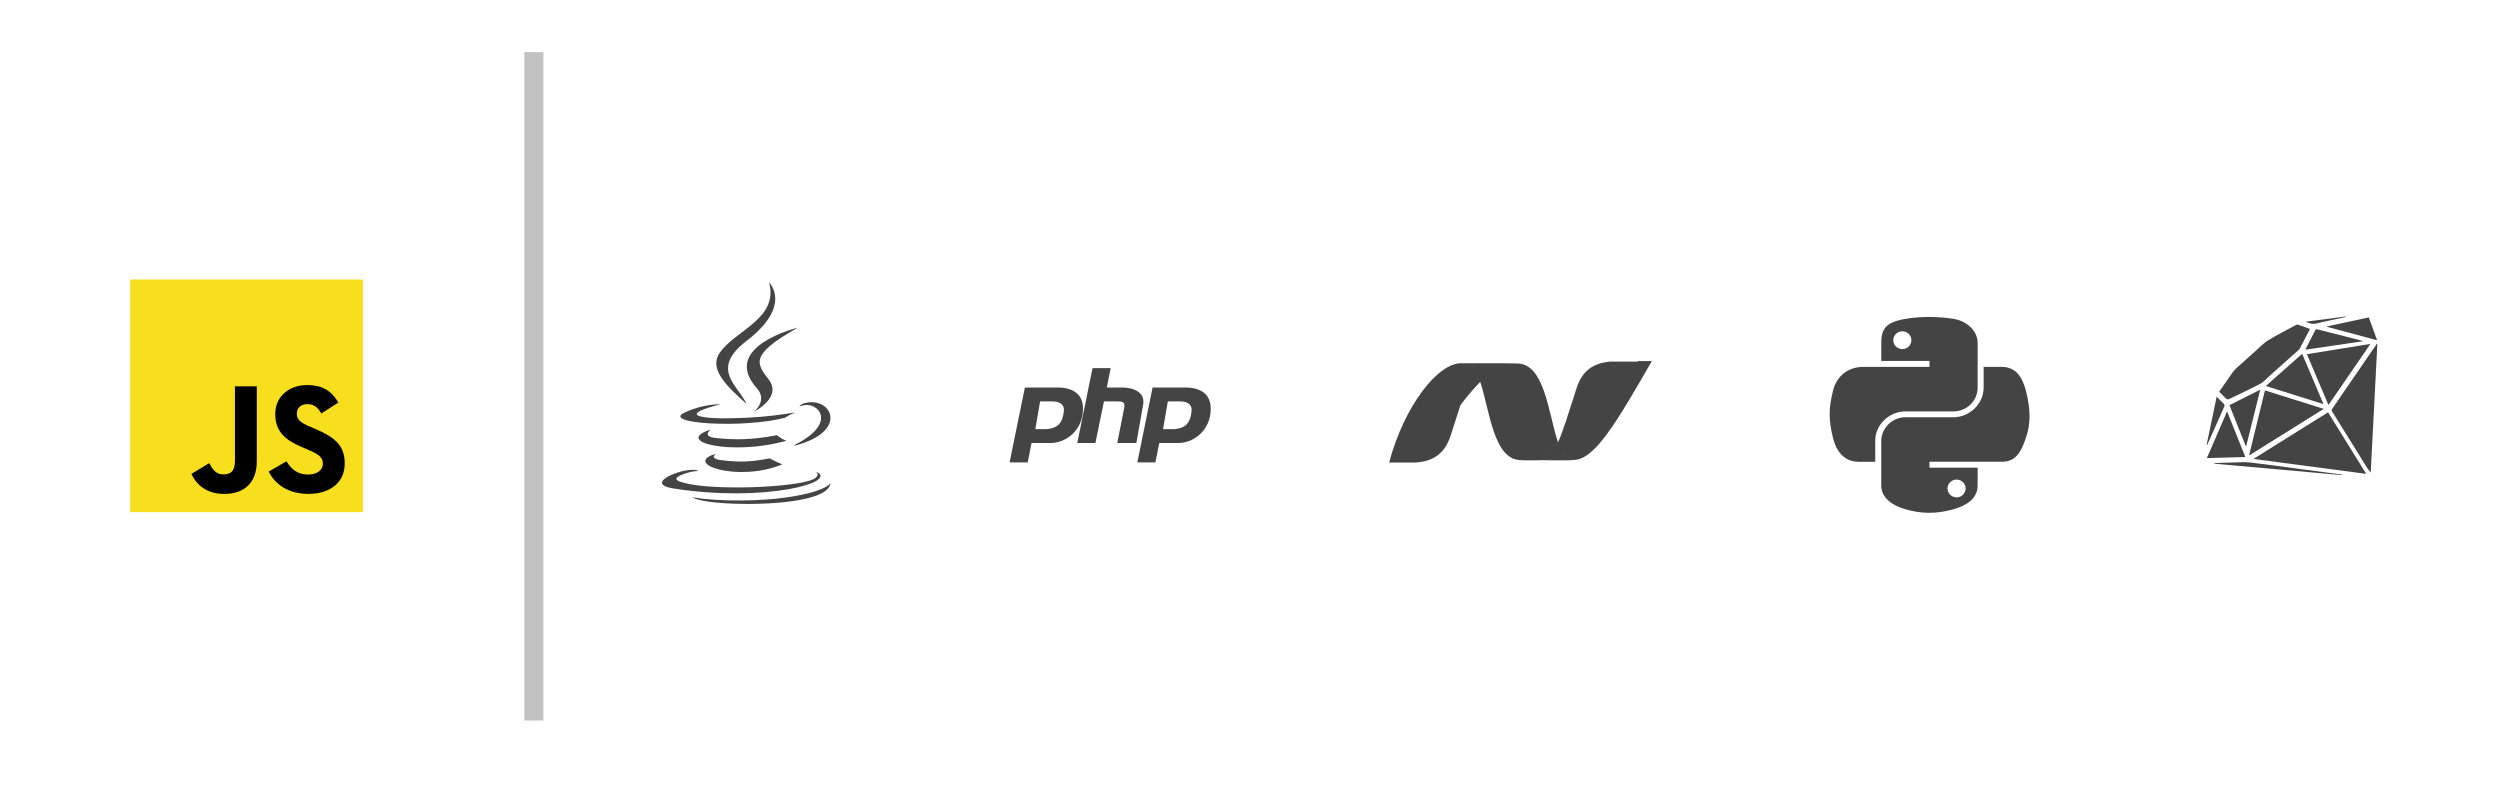 <?xml version="1.0" encoding="UTF-8" standalone="no"?>
<svg width="1440px" height="456px" viewBox="0 0 1440 456" version="1.1" xmlns="http://www.w3.org/2000/svg" xmlns:xlink="http://www.w3.org/1999/xlink">
    <!-- Generator: Sketch 39.1 (31720) - http://www.bohemiancoding.com/sketch -->
    <title>divide</title>
    <desc>Created with Sketch.</desc>
    <defs></defs>
    <g id="Page-1" stroke="none" stroke-width="1" fill="none" fill-rule="evenodd">
        <g id="divide">
            <g id="js" transform="translate(75, 161)">
                <g id="js-logo">
                    <rect id="background" fill="#F7DF1E" x="0" y="0" width="134" height="134"></rect>
                    <path d="M35.233,111.98 L45.488,105.774 C47.467,109.282 49.266,112.249 53.583,112.249 C57.721,112.249 60.33,110.631 60.33,104.335 L60.33,61.519 L72.922,61.519 L72.922,104.513 C72.922,117.556 65.277,123.492 54.123,123.492 C44.049,123.492 38.202,118.275 35.233,111.979" id="j" fill="#000000"></path>
                    <path d="M79.762,110.631 L90.015,104.694 C92.714,109.102 96.222,112.34 102.429,112.34 C107.646,112.34 110.974,109.731 110.974,106.133 C110.974,101.816 107.556,100.287 101.799,97.769 L98.651,96.419 C89.566,92.551 83.539,87.694 83.539,77.44 C83.539,67.995 90.735,60.799 101.979,60.799 C109.984,60.799 115.741,63.588 119.878,70.874 L110.074,77.17 C107.915,73.303 105.577,71.773 101.979,71.773 C98.291,71.773 95.952,74.112 95.952,77.17 C95.952,80.948 98.291,82.477 103.688,84.816 L106.835,86.165 C117.54,90.753 123.566,95.43 123.566,105.953 C123.566,117.287 114.661,123.493 102.699,123.493 C91.005,123.493 83.449,117.917 79.762,110.631" id="s" fill="#000000"></path>
                </g>
            </g>
            <g id="ruby" transform="translate(1271, 182)" fill="#444444">
                <path d="M26.962,82.345 C48.737,85.225 70.124,88.057 91.935,90.943 C84.503,78.953 77.264,67.268 69.966,55.489 C55.668,64.419 41.502,73.265 26.965,82.345 L26.962,82.345 Z M98.084,15.977 C96.164,18.771 94.24,21.563 92.323,24.357 C85.74,33.957 79.157,43.556 72.58,53.159 C72.212,53.696 71.739,54.12 72.254,54.942 C78.61,65.112 84.913,75.313 91.234,85.503 C92.232,87.113 93.238,88.715 94.531,90.261 C95.806,65.526 97.085,40.792 98.364,16.058 C98.269,16.031 98.175,16.004 98.084,15.98 L98.084,15.977 Z M11.332,47.686 C11.629,47.961 12.369,48.117 12.716,47.954 C18.812,45.05 24.947,42.212 30.907,39.067 C32.851,38.042 34.348,36.208 36.022,34.717 C41.569,29.787 47.108,24.846 52.644,19.905 C52.984,19.603 53.383,19.308 53.586,18.928 C55.577,15.162 57.528,11.376 59.553,7.481 C57.139,6.601 54.855,5.742 52.539,4.961 C52.227,4.856 51.729,5.066 51.39,5.25 C46.029,8.15 40.57,10.897 35.381,14.062 C32.785,15.644 30.669,17.98 28.37,20.011 C24.663,23.288 20.963,26.575 17.312,29.909 C16.342,30.795 15.459,31.804 14.706,32.87 C12.208,36.395 9.786,39.971 7.253,43.645 C8.669,45.067 9.958,46.426 11.335,47.689 L11.332,47.686 Z M33.608,42.87 C30.578,55.285 27.561,67.632 24.446,80.383 C39.05,71.262 53.32,62.351 67.493,53.502 C56.214,49.964 44.971,46.436 33.608,42.874 L33.608,42.87 Z M94.359,16.096 C82.019,18.092 69.973,20.045 57.773,22.018 C61.929,31.814 66,41.414 70.191,51.288 C78.295,39.488 86.238,27.926 94.363,16.096 L94.359,16.096 Z M34.116,40.33 C45.23,43.828 56.12,47.254 67.328,50.779 C63.166,40.952 59.147,31.468 55.044,21.787 C48.054,27.98 41.173,34.079 34.116,40.33 L34.116,40.33 Z M11.791,54.925 C7.849,64.056 4.044,72.875 0.169,81.853 C7.618,81.639 14.839,81.432 22.305,81.218 C18.798,72.45 15.361,63.852 11.791,54.922 L11.791,54.925 Z M22.565,74.977 C22.656,74.96 22.747,74.936 22.841,74.919 C25.497,64.209 28.195,53.57 30.91,42.439 C24.856,45.489 19.082,48.395 13.15,51.387 C16.177,59.013 19.404,67.058 22.568,74.977 L22.565,74.977 Z M89.892,14.36 C86.357,13.454 82.821,12.544 79.286,11.64 C74.202,10.347 69.115,9.066 64.034,7.759 C63.4,7.596 62.941,7.487 62.566,8.231 C60.773,11.797 58.919,15.335 57.097,18.887 C57.041,18.995 57.052,19.138 57.01,19.413 C68.018,17.797 78.953,16.191 89.885,14.584 C89.888,14.51 89.888,14.435 89.892,14.36 L89.892,14.36 Z M69.385,6.251 C78.876,8.798 88.371,11.342 98.196,13.977 C96.542,9.413 95.011,5.182 93.434,0.829 C85.365,2.564 77.398,4.275 69.427,5.987 C69.413,6.075 69.399,6.16 69.385,6.248 L69.385,6.251 Z M25.01,84.403 C21.44,84.006 17.778,84.372 14.159,84.43 C11.184,84.481 8.213,84.59 5.242,84.678 C4.934,84.688 4.629,84.746 4.324,85.065 C28.903,87.269 53.481,89.469 78.056,91.673 C78.074,91.568 78.088,91.459 78.105,91.354 C70.226,90.311 62.349,89.269 54.469,88.227 C44.652,86.926 34.852,85.5 25.01,84.4 L25.01,84.403 Z M0.652,73.635 C3.82,66.515 6.973,59.384 10.154,52.27 C10.473,51.557 10.449,51.071 9.825,50.497 C8.494,49.271 7.26,47.947 5.806,46.483 C3.841,55.889 1.924,65.058 0.008,74.23 C0.078,74.26 0.151,74.294 0.221,74.328 C0.369,74.1 0.547,73.883 0.656,73.639 L0.652,73.635 Z M63.074,4.37 C68.414,3.036 73.834,1.99 79.22,0.825 C79.566,0.75 79.91,0.638 80.253,0.543 C80.236,0.458 80.218,0.374 80.201,0.289 C72.615,1.277 65.026,2.268 57.055,3.307 C59.227,4.228 60.902,4.914 63.074,4.374 L63.074,4.37 Z" id="Shape"></path>
            </g>
            <g id="php" transform="translate(581, 212)" fill="#444444">
                <path d="M29.63,11.231 L9.316,11.231 L0.533,54.33 L10.965,54.33 L13.161,43.158 L23.045,43.158 C32.375,43.689 42.811,36.24 42.811,23.47 C42.811,16.021 38.418,11.762 29.635,11.231 L29.63,11.231 Z M21.944,35.178 L15.353,35.178 L18.098,19.217 L25.236,19.217 C29.077,19.217 31.827,20.815 31.827,24.006 C31.279,33.053 26.885,34.647 21.944,35.178 L21.944,35.178 Z M66.413,11.231 L56.53,11.231 L58.727,0.06 L48.296,0.06 L39.513,43.158 L49.945,43.158 L54.886,19.217 L63.121,19.217 C66.966,19.217 66.966,20.815 66.413,23.475 L62.573,43.163 L73.552,43.163 L77.392,21.346 C78.488,16.026 75.196,11.767 66.413,11.236 L66.413,11.231 Z M103.196,11.231 L82.882,11.231 L74.1,54.33 L84.531,54.33 L86.728,43.158 L96.611,43.158 C105.946,43.689 116.378,36.24 116.378,23.47 C116.378,16.021 111.984,11.762 103.202,11.231 L103.196,11.231 Z M95.51,35.178 L88.919,35.178 L91.664,19.217 L98.803,19.217 C102.648,19.217 105.393,20.815 105.393,24.006 C104.845,33.053 100.452,34.647 95.51,35.178 L95.51,35.178 Z" id="Shape"></path>
            </g>
            <g id="python" transform="translate(1053, 182)" fill="#444444">
                <path d="M44.496,54.96 L72.236,54.96 C79.958,54.96 86.123,48.801 86.123,41.282 L86.123,15.653 C86.123,8.358 79.774,2.879 72.236,1.663 C67.463,0.893 62.516,0.541 57.769,0.566 C53.022,0.591 48.485,0.978 44.496,1.663 C32.744,3.673 30.608,7.886 30.608,15.653 L30.608,25.912 L58.379,25.912 L58.379,29.331 L20.182,29.331 C12.112,29.331 5.045,34.031 2.833,42.979 C0.282,53.233 0.17,59.63 2.833,70.335 C4.804,78.306 9.521,83.983 17.591,83.983 L27.141,83.983 L27.141,71.685 C27.141,62.801 35.074,54.965 44.491,54.965 L44.496,54.96 Z M42.745,19.073 C39.867,19.073 37.532,16.785 37.532,13.961 C37.532,11.122 39.862,8.814 42.745,8.814 C45.612,8.814 47.958,11.122 47.958,13.961 C47.958,16.79 45.617,19.073 42.745,19.073 L42.745,19.073 Z M113.889,42.974 C111.897,35.188 108.087,29.326 100.001,29.326 L89.58,29.326 L89.58,41.277 C89.58,50.543 81.474,58.345 72.231,58.345 L44.491,58.345 C36.892,58.345 30.603,64.648 30.603,72.023 L30.603,97.651 C30.603,104.947 37.148,109.235 44.491,111.329 C53.283,113.836 61.712,114.287 72.231,111.329 C79.221,109.369 86.118,105.418 86.118,97.651 L86.118,87.393 L58.379,87.393 L58.379,83.973 L100.006,83.973 C108.077,83.973 111.083,78.519 113.894,70.325 C116.792,61.893 116.669,53.789 113.894,42.969 L113.889,42.974 Z M73.982,94.237 C76.86,94.237 79.195,96.525 79.195,99.349 C79.195,102.188 76.86,104.495 73.982,104.495 C71.114,104.495 68.769,102.188 68.769,99.349 C68.769,96.52 71.109,94.237 73.982,94.237 L73.982,94.237 Z" id="Shape"></path>
            </g>
            <g id="java" transform="translate(381, 162)" fill="#444444">
                <path d="M31.577,99.351 C31.577,99.351 26.549,102.185 35.157,103.148 C45.588,104.299 50.924,104.135 62.42,102.026 C62.42,102.026 65.442,103.862 69.666,105.456 C43.893,116.161 11.34,104.835 31.583,99.351 L31.577,99.351 Z M28.428,85.38 C28.428,85.38 22.785,89.43 31.403,90.294 C42.546,91.405 51.349,91.5 66.579,88.656 C66.579,88.656 68.683,90.725 71.996,91.857 C40.836,100.686 6.127,92.552 28.428,85.38 L28.428,85.38 Z M54.98,61.682 C61.33,68.769 53.31,75.147 53.31,75.147 C53.31,75.147 69.436,67.082 62.031,56.977 C55.113,47.558 49.813,42.878 78.526,26.738 C78.526,26.738 33.457,37.647 54.98,61.687 L54.98,61.682 Z M89.064,109.684 C89.064,109.684 92.787,112.657 84.962,114.955 C70.086,119.322 23.046,120.642 9.978,115.128 C5.282,113.148 14.09,110.399 16.86,109.823 C19.748,109.217 21.402,109.327 21.402,109.327 C16.179,105.758 -12.365,116.329 6.905,119.357 C59.455,127.615 102.696,115.64 89.064,109.679 L89.064,109.684 Z M33.995,70.908 C33.995,70.908 10.065,76.417 25.52,78.417 C32.043,79.266 45.05,79.072 57.172,78.09 C67.075,77.281 77.02,75.559 77.02,75.559 C77.02,75.559 73.528,77.008 71.003,78.68 C46.705,84.874 -0.233,81.991 13.281,75.658 C24.71,70.303 34,70.913 34,70.913 L33.995,70.908 Z M76.923,94.16 C101.626,81.723 90.201,69.767 82.233,71.375 C80.277,71.767 79.406,72.109 79.406,72.109 C79.406,72.109 80.133,71.008 81.516,70.531 C97.283,65.156 109.415,86.378 76.426,94.785 C76.426,94.785 76.81,94.453 76.923,94.16 L76.923,94.16 Z M62.026,0.673 C62.026,0.673 75.704,13.934 49.05,34.326 C27.675,50.684 44.175,60.015 49.04,70.67 C36.565,59.762 27.409,50.158 33.549,41.22 C42.567,28.098 67.541,21.74 62.021,0.673 L62.026,0.673 Z M36.422,127.868 C60.131,129.337 96.541,127.054 97.401,116.181 C97.401,116.181 95.742,120.305 77.809,123.575 C57.571,127.268 32.612,126.836 17.813,124.469 C17.813,124.469 20.844,126.901 36.427,127.868 L36.422,127.868 Z" id="Shape"></path>
            </g>
            <g id="dotnet" transform="translate(800, 207)" fill="#444444">
                <path d="M37.811,3.745 C38.021,3.65 38.236,3.561 38.451,3.482 C38.241,3.561 38.026,3.655 37.811,3.745 L37.811,3.745 Z M6.661,59.419 L7.306,59.419 L11.94,59.419 L13.666,59.419 L14.066,59.419 L14.532,59.419 L14.562,59.419 L14.757,59.419 L14.803,59.419 C14.829,59.419 14.859,59.449 14.89,59.444 C27.067,58.838 32.711,52.734 35.548,43.94 C37.755,37.116 39.562,31.373 41.15,26.549 L41.15,26.554 C41.17,26.495 41.186,26.44 41.206,26.381 C45.031,21.179 48.985,16.688 52.549,13.045 L52.549,13.045 L52.631,13.045 C58.084,29.21 60.189,58.049 76.141,58.049 C76.786,58.049 77.457,58.064 78.107,58 C77.457,58.064 76.827,58.149 76.182,58.149 L88.851,58.149 C87.954,58.149 87.104,58.02 86.285,57.856 C85.768,57.752 85.266,57.598 84.774,57.434 C85.266,57.593 85.768,57.717 86.29,57.816 C87.11,57.98 87.96,58.054 88.851,58.054 C91.201,58.054 93.162,57.881 94.873,57.34 C93.162,57.881 91.201,58.144 88.851,58.144 L101.243,58.144 L101.243,58.144 L101.561,58.144 L101.561,58.144 L101.571,58.144 L101.576,58.119 L106.251,58.074 C105.652,58.074 105.094,57.97 104.556,57.796 C104.561,57.786 104.572,57.781 104.577,57.771 C105.104,57.925 105.652,57.955 106.241,57.955 C118.546,57.955 130.954,36.54 151.484,0.965 L143.424,0.965 L143.429,1.283 L141.928,1.283 C134.36,14.306 129.07,25.433 124.584,34.326 C129.075,25.423 134.36,14.306 141.923,1.283 L130.857,1.283 L130.227,1.283 L129.633,1.283 L129.608,1.283 C129.198,1.283 128.804,1.228 128.409,1.253 C128.409,1.258 128.404,1.218 128.404,1.228 C116.519,1.923 110.957,7.77 108.161,16.45 C103.266,31.617 100.301,41.433 97.449,47.702 C97.449,47.702 97.449,47.697 97.449,47.702 C97.449,47.716 97.438,47.716 97.438,47.721 L97.438,47.707 C96.127,48.947 94.765,50.079 93.434,51.106 C92.737,51.642 92.041,52.148 91.339,52.625 C91.923,53.305 92.522,53.94 93.152,54.521 C94.105,55.419 95.124,56.173 96.235,56.754 L96.23,56.754 C95.119,56.173 94.1,55.419 93.142,54.521 C92.512,53.94 91.918,53.305 91.329,52.625 L91.329,52.625 C92.031,52.148 92.722,51.637 93.418,51.101 C89.583,42.868 87.355,28.877 83.223,17.983 C87.355,28.872 89.588,42.868 93.418,51.101 C94.75,50.074 96.081,48.942 97.418,47.702 C91.877,31.612 89.89,2.36 73.831,2.36 C72.699,2.36 71.557,2.464 70.421,2.663 C71.557,2.459 72.699,2.355 73.831,2.355 L67.517,2.271 C68.521,2.271 69.468,2.544 70.369,2.544 L70.369,2.544 C69.468,2.544 68.521,2.271 67.522,2.271 C67.435,2.271 67.348,2.251 67.261,2.256 C67.348,2.256 67.435,2.226 67.522,2.226 L42.123,2.226 C41.979,2.226 41.836,2.206 41.687,2.206 C27.83,2.206 8.735,27.314 0.132,59.399 L1.786,59.399 L1.786,59.399 L6.651,59.399 L6.661,59.419 Z M127.846,2.35 L127.846,2.35 C123.713,3.611 120.672,5.794 118.413,8.688 C120.672,5.794 123.708,3.611 127.846,2.35 L127.846,2.35 Z M108.428,56.278 C108.387,56.297 108.351,56.317 108.31,56.337 C108.254,56.367 108.192,56.392 108.136,56.421 C108.131,56.421 108.126,56.426 108.126,56.426 C108.228,56.377 108.325,56.327 108.428,56.283 L108.428,56.278 Z M106.743,57.002 C106.769,56.982 106.794,56.982 106.825,56.972 C106.799,56.987 106.774,56.992 106.748,57.002 C106.692,57.027 106.635,57.042 106.579,57.062 C106.635,57.042 106.687,57.022 106.743,57.002 L106.743,57.002 Z M106.543,57.082 L106.543,57.082 L106.538,57.082 L106.543,57.082 L106.543,57.082 Z M105.263,57.498 C105.36,57.469 105.447,57.444 105.54,57.419 C105.586,57.399 105.632,57.384 105.678,57.374 C105.734,57.355 105.785,57.34 105.831,57.32 C105.888,57.3 105.944,57.29 105.99,57.27 C106.036,57.25 106.077,57.24 106.123,57.221 C106.231,57.181 106.338,57.151 106.451,57.111 C106.466,57.111 106.482,57.106 106.492,57.096 C106.482,57.101 106.466,57.106 106.456,57.111 C106.349,57.151 106.241,57.181 106.134,57.221 C106.087,57.24 106.041,57.25 106,57.265 C105.954,57.285 105.898,57.3 105.842,57.315 C105.796,57.335 105.739,57.345 105.683,57.369 C105.637,57.389 105.591,57.394 105.545,57.414 C105.447,57.439 105.36,57.464 105.268,57.493 C105.263,57.493 105.253,57.498 105.248,57.498 C105.253,57.498 105.258,57.493 105.263,57.493 L105.263,57.498 Z M38.451,3.516 L38.451,3.477 C38.451,3.477 38.482,3.516 38.487,3.516 L38.487,3.516 C38.216,3.516 37.949,3.7 37.683,3.809 C37.724,3.789 37.77,3.764 37.811,3.75 C37.596,3.839 37.381,3.933 37.166,4.032 C37.053,4.087 36.935,4.137 36.823,4.196 L38.451,3.516 Z M40.945,2.663 C40.909,2.683 40.884,2.757 40.853,2.757 C40.627,2.812 40.402,2.871 40.177,2.931 C40.151,2.931 40.131,2.951 40.1,2.955 C40.039,2.97 39.977,2.99 39.911,3.01 C39.977,2.99 40.039,2.955 40.1,2.946 C40.131,2.946 40.156,2.921 40.177,2.921 C40.402,2.861 40.627,2.802 40.853,2.747 C40.884,2.747 40.909,2.658 40.945,2.658 C41.006,2.638 41.068,2.558 41.134,2.553 C41.068,2.558 41.006,2.658 40.945,2.668 L40.945,2.663 Z M41.242,2.633 C41.211,2.653 41.175,2.673 41.145,2.683 C41.175,2.663 41.206,2.628 41.242,2.618 C41.309,2.598 41.37,2.549 41.442,2.549 C41.37,2.549 41.309,2.623 41.242,2.633 L41.242,2.633 Z M43.715,2.553 C43.592,2.534 43.475,2.544 43.357,2.544 L43.347,2.544 C43.464,2.544 43.582,2.529 43.705,2.544 C43.72,2.544 43.731,2.539 43.746,2.539 C43.736,2.544 43.731,2.553 43.715,2.553 L43.715,2.553 Z M44.033,2.4 C43.736,2.4 43.444,2.459 43.142,2.479 C43.183,2.479 43.224,2.529 43.265,2.539 C43.188,2.529 43.111,2.484 43.034,2.479 C43.07,2.474 43.106,2.454 43.142,2.454 C43.121,2.454 43.121,2.444 43.101,2.444 C43.075,2.424 43.039,2.415 43.039,2.415 L43.039,2.439 C42.712,2.459 42.732,2.464 42.589,2.479 L42.568,2.454 C42.527,2.454 42.497,2.474 42.461,2.474 C42.404,2.494 42.338,2.494 42.276,2.499 C42.241,2.499 42.205,2.499 42.169,2.519 C42.102,2.539 42.041,2.549 41.979,2.558 C41.974,2.558 41.969,2.563 41.964,2.563 L41.979,2.563 C42.046,2.563 42.102,2.534 42.169,2.519 C42.205,2.519 42.241,2.494 42.276,2.494 C42.338,2.494 42.399,2.474 42.461,2.464 C42.491,2.464 42.522,2.464 42.563,2.444 C42.686,2.429 42.809,2.419 42.932,2.41 C42.957,2.41 42.978,2.415 43.004,2.415 C43.352,2.385 43.69,2.375 44.033,2.375 L44.033,2.4 Z M44.857,2.747 C44.627,2.687 44.391,2.643 44.156,2.603 C44.135,2.603 44.115,2.593 44.094,2.588 C44.11,2.593 44.13,2.598 44.151,2.598 C44.386,2.643 44.622,2.687 44.852,2.747 C44.857,2.747 44.868,2.752 44.873,2.752 L44.862,2.752 L44.857,2.747 Z M49.871,6.628 L49.871,6.628 C49.871,6.628 49.871,6.633 49.866,6.633 C49.143,5.452 48.35,4.459 47.469,3.735 C47.479,3.74 47.495,3.75 47.505,3.755 C48.37,4.484 49.149,5.462 49.866,6.633 L49.866,6.633 L49.871,6.628 Z M63.856,2.692 C64.777,2.524 65.704,2.415 66.616,2.375 C65.699,2.419 64.777,2.524 63.851,2.697 L63.856,2.692 Z M54.838,11.139 C54.833,11.125 54.823,11.115 54.817,11.1 C54.823,11.115 54.833,11.125 54.838,11.139 L54.838,11.139 L54.838,11.139 Z M66.641,3.7 C65.187,4.226 63.728,4.901 62.268,5.725 C63.728,4.901 65.187,4.226 66.641,3.7 C67.635,3.343 68.623,3.06 69.612,2.846 C68.618,3.06 67.63,3.343 66.641,3.7 L66.641,3.7 Z M81.466,57.355 C82.065,57.201 82.67,57.017 83.269,56.814 L83.269,56.814 C82.665,57.017 82.065,57.196 81.466,57.355 L81.466,57.355 Z M96.993,56.377 L96.993,56.377 C96.957,56.397 96.921,56.412 96.885,56.431 C96.921,56.412 96.962,56.392 96.998,56.372 L96.993,56.377 Z M100.198,57.98 C98.739,57.811 97.433,57.394 96.24,56.769 C97.433,57.394 98.739,57.811 100.198,57.98 C100.414,58 100.623,58.02 100.844,58.034 C100.623,58.02 100.408,58 100.198,57.98 L100.198,57.98 Z M100.096,53.766 L100.101,53.741 C100.101,53.741 100.101,53.737 100.106,53.737 C100.91,55.062 101.801,56.153 102.805,56.908 C101.801,56.168 100.905,55.101 100.101,53.766 L100.096,53.766 Z M102.38,58.034 C102.339,58.054 102.303,58.054 102.262,58.054 L102.252,58.054 C102.293,58.054 102.334,58.054 102.37,58.034 C102.447,58.034 102.523,58.034 102.605,58.015 L102.615,58.015 C102.534,58.034 102.457,58.034 102.38,58.034 L102.38,58.034 Z M103.348,57.93 C103.261,57.945 103.169,57.95 103.076,57.97 C103.051,57.97 103.025,57.99 103,57.99 L102.979,57.99 C102.897,58 102.81,58.015 102.728,58.015 L102.718,58.015 C102.8,58.015 102.887,57.995 102.969,57.99 L102.989,57.99 C103.015,57.99 103.041,57.97 103.066,57.97 C103.158,57.95 103.25,57.94 103.338,57.93 L103.358,57.93 L103.348,57.93 L103.348,57.93 Z" id="Shape"></path>
            </g>
            <path d="M307.5,35.5 L307.5,409.508" id="Line" stroke="#C2C2C2" stroke-width="11" stroke-linecap="square"></path>
        </g>
    </g>
</svg>